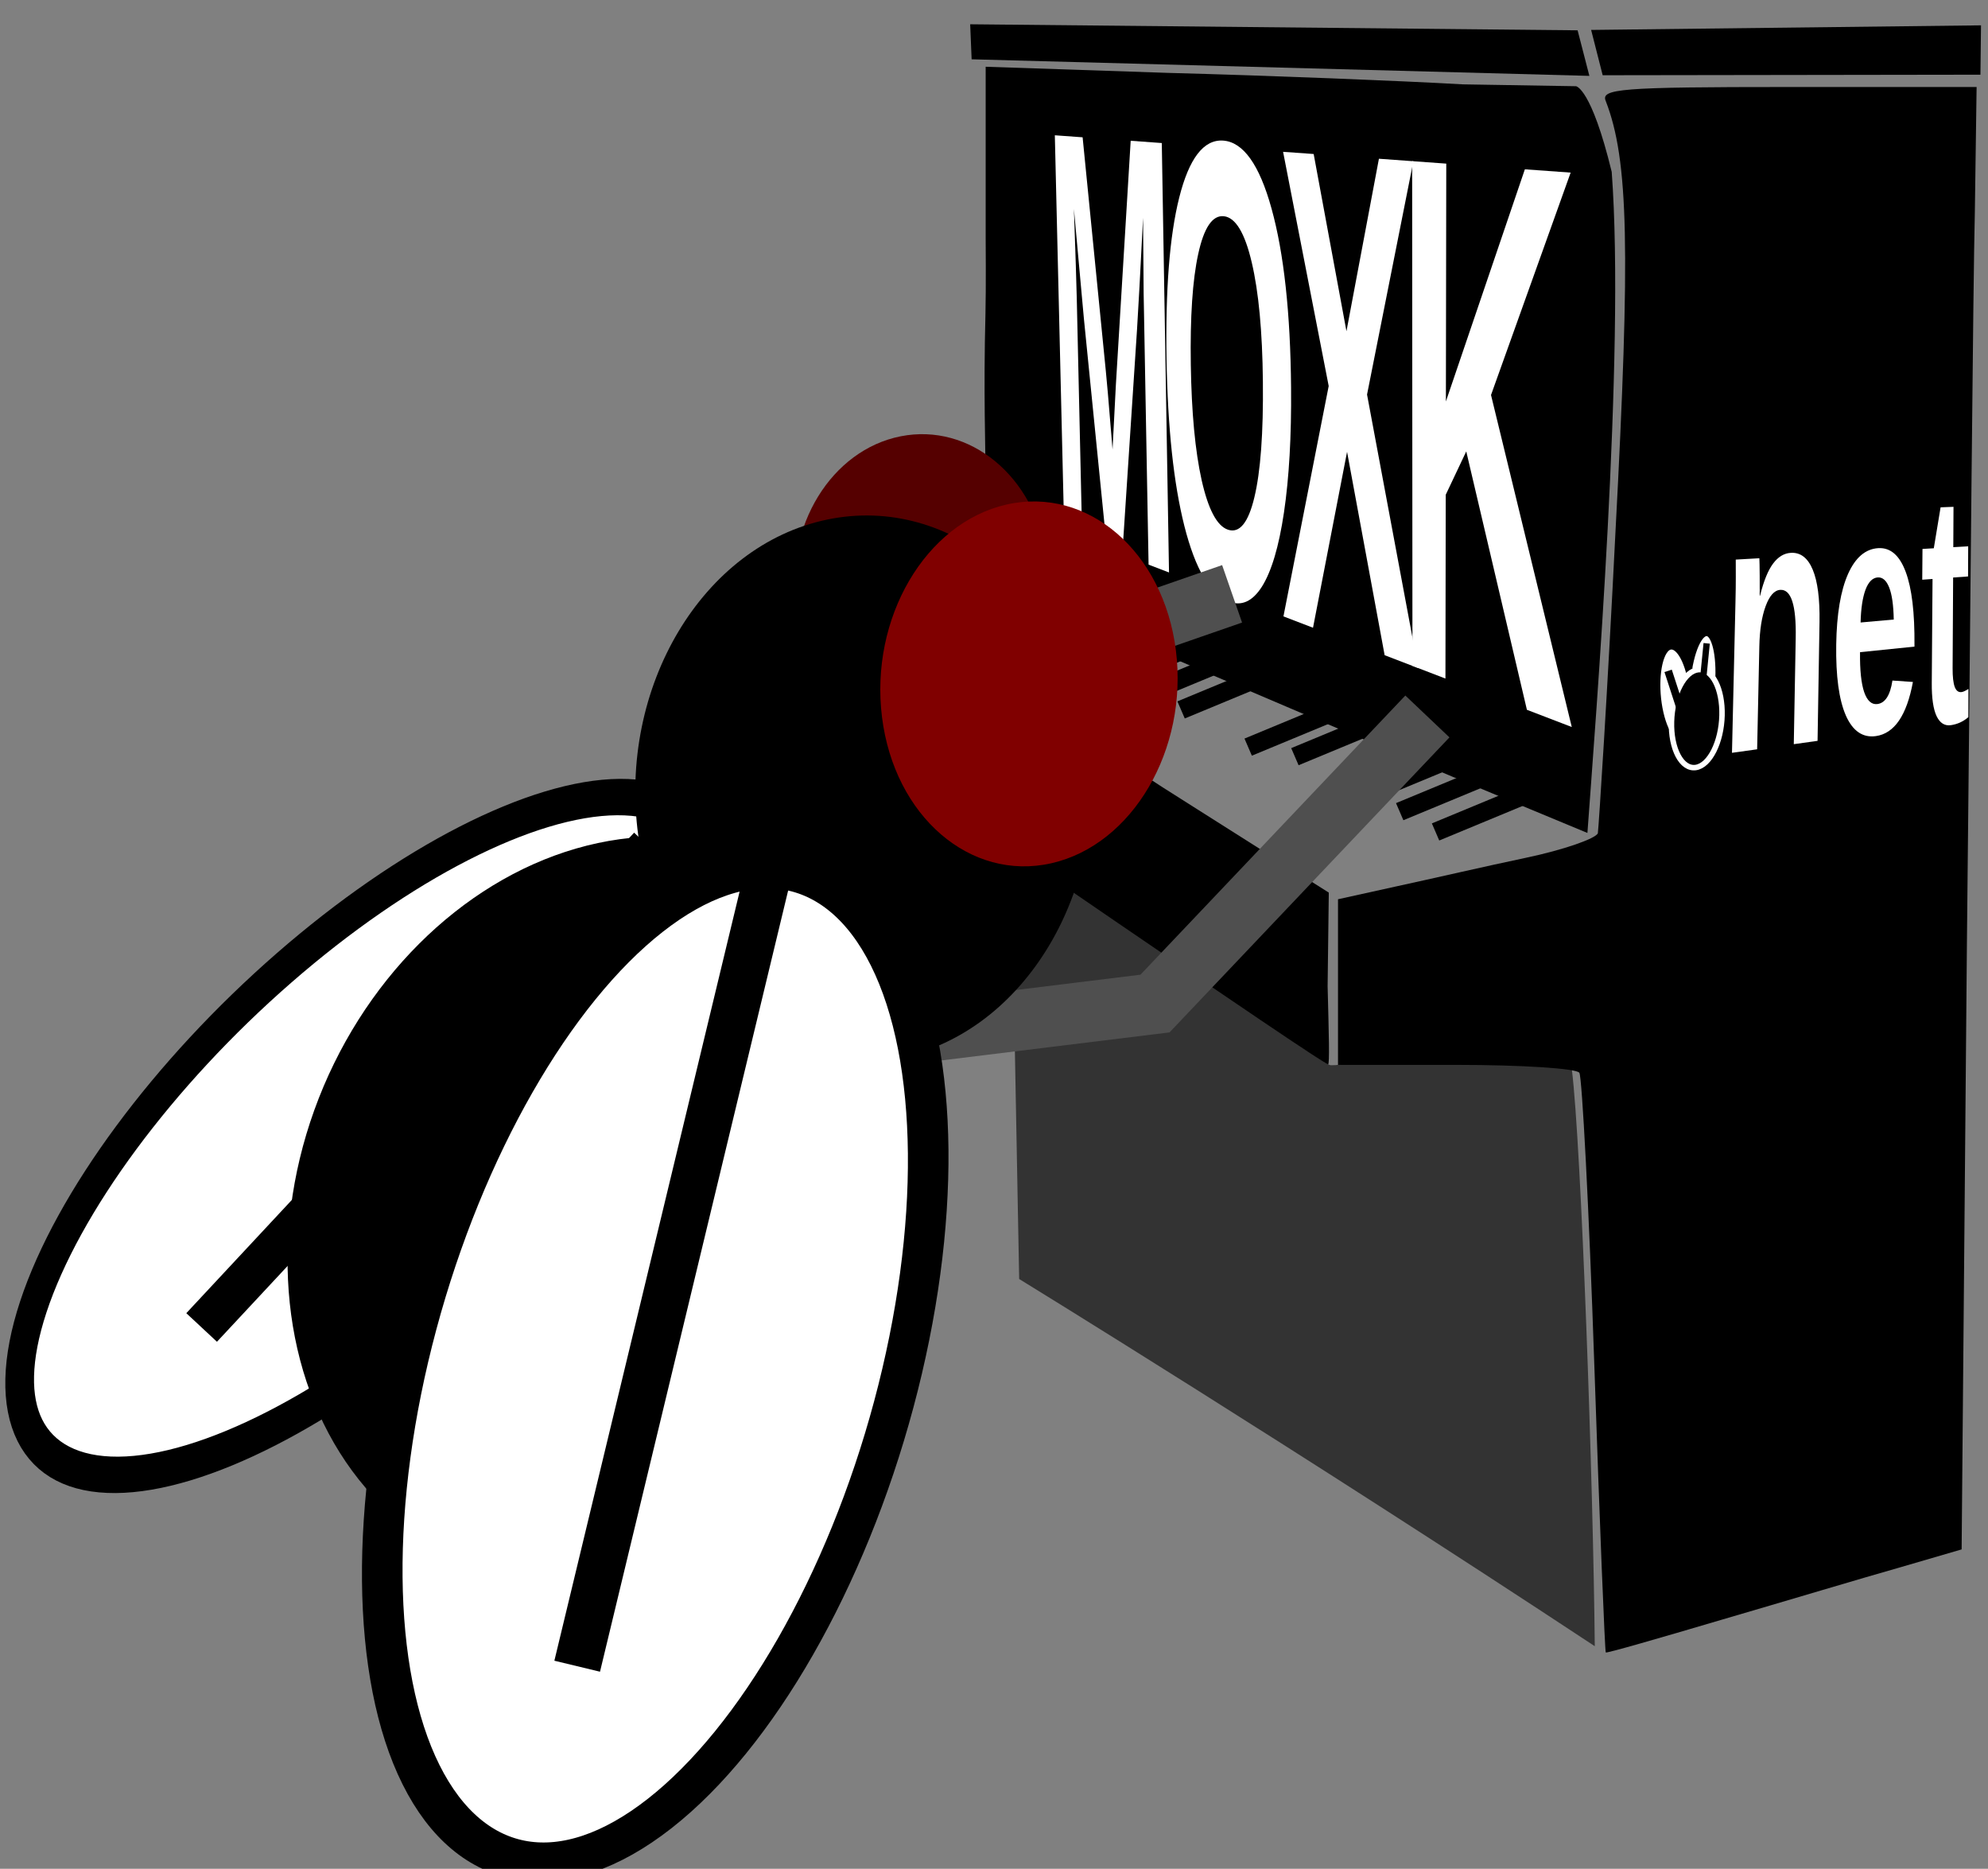 <?xml version="1.0" encoding="UTF-8" standalone="no"?>
<svg
   xmlns:dc="http://purl.org/dc/elements/1.1/"
   xmlns:cc="http://creativecommons.org/ns#"
   xmlns:rdf="http://www.w3.org/1999/02/22-rdf-syntax-ns#"
   xmlns:svg="http://www.w3.org/2000/svg"
   xmlns="http://www.w3.org/2000/svg"
   width="49.924mm"
   height="46.923mm"
   viewBox="0 0 49.924 46.923"
   version="1.1"
   id="svg5317">
  <rect x="0" y="0" width="49.924" height="46.923" fill="#808080" stroke="none"/>
  <defs
     id="defs5311" />
  <g
     id="layer1"
     transform="translate(-82.368,-123.598)">
    <g
       id="g5234"
       transform="matrix(0.632,0,0,0.632,-395.85,-314.382)">
      <rect
         style="opacity:1;fill:#000000;fill-opacity:1;stroke:none;stroke-width:1.367;stroke-linejoin:miter;stroke-miterlimit:4;stroke-dasharray:none;stroke-opacity:1"
         id="rect5166"
         width="5.719"
         height="0.74"
         x="448.58"
         y="969.656"
         transform="matrix(0.924,-0.383,0.396,0.918,0,0)" />
      <a
         id="a5076"
         transform="translate(359.632,342.14)">
        <g
           transform="matrix(0.035,0,0,-0.035,386.858,428.523)"
           fill="#000000"
           stroke="none"
           id="g5074">
          <path
             d="m 1448.02,766.957 c 0,0 314.205,-192.96 653.489,-416.834 -1.672,182.899 -15.377,569.102 -26.008,654.539 -48.62,40.044 -130.639,107.49 -252.385,158.788 -43.802,2.503 60.657,-145 -8.43,-149.803 -1.755,-0.122 4.513,-4.174 -12.838,-4.062 -5.08,0.385 -20.791,13.5 -23.857,14.892 -46.719,21.214 -126.244,182.359 -164.582,183.368 l -175.572,101.151 z"
             id="path64"
             style="fill:#333333" />
          <path
             d="m 1394.052,2151.449 701.325,-18.814 -13.361,51.713 -689.605,6.853 z"
             id="path5062" />
          <path
             d="m 2110.481,2133.355 428.866,0.619 L 2540,2190 l -442.628,-5.213 z"
             id="path5064" />
          <path
             d="m 1410,1948 c 0,0 0.475,-57.529 -0.251,-85.522 -2.309,-89.037 0.083,-151.537 0.251,-195.478 v -64 l -102,-30 -103,-30 -6,-42 c -5,-42 4.426,-41.233 29.426,-34.233 24.764,46.987 79.91,34.304 79.91,34.304 6.995,-71.1 10.704,-97.662 16.634,-168.857 0,0 467.705,-321.634 473.705,-321.634 2,0 0.887,34.744 -0.475,88.726 l 1.338,106.235 L 1611,1325 c -93,60 -254.315,176.107 -251.315,181.107 3,5 71.739,37.885 106.739,33.885 232.223,-103.621 626.737,-266.738 626.737,-266.738 9.15,127.402 42.989,543.877 27.575,750.443 -23.222,95.489 -40.533,97.191 -40.533,97.191 L 1952,2123 c -70,4 -220,10 -334,13 l -208,7 z"
             id="path5066" />
          <path
             d="m 2114,2104 c 26,-67 28,-169 11,-489 -9,-181 -19,-335 -20,-342 -2,-6 -39,-19 -82,-28 -43,-9 -108,-24 -145,-32 l -68,-15 v -94 -94 h 134 c 74,0 137,-4 140,-9 3,-4 11,-154 17,-332 6,-178 12,-325 13,-326 1,-1 60,16 131,37 72,21 162,48 201,59 l 72,21 6,688 c 4,378 7,751 9,830 l 2,142 h -214 c -191,0 -213,-2 -207,-16 z"
             id="path5068"
             style="fill:#000000;fill-opacity:1" />
        </g>
      </a>
      <rect
         style="opacity:1;fill:#000000;fill-opacity:1;stroke:none;stroke-width:1.367;stroke-linejoin:miter;stroke-miterlimit:4;stroke-dasharray:none;stroke-opacity:1"
         id="rect5110"
         width="5.719"
         height="0.74"
         x="459.518"
         y="982.26"
         transform="matrix(0.924,-0.383,0.396,0.918,0,0)" />
      <g
         aria-label="MOXK"
         id="g5124"
         style="font-style:normal;font-weight:normal;font-size:10.583px;line-height:1.25;font-family:sans-serif;letter-spacing:-1.069px;fill:#ffffff;fill-opacity:1;stroke:none;stroke-width:0.265"
         transform="matrix(1,0,0,1,159.894,141.952)">
        <path
           d="m 642.419,573.487 -0.183,-10.077 c -0.004,-0.232 -0.009,-0.464 -0.013,-0.697 -0.002,-0.232 -0.01,-1.231 -0.023,-3.005 -0.108,2.147 -0.188,3.626 -0.241,4.455 l -0.585,8.923 -0.61,-0.234 -0.915,-9.138 -0.397,-4.36 c 0.063,1.783 0.1,2.958 0.113,3.529 l 0.217,9.592 -0.714,-0.274 -0.374,-15.772 1.104,0.08 0.923,9.294 0.082,0.894 0.184,2.214 0.132,-2.558 0.589,-9.706 1.236,0.09 0.287,17.061 z"
           style="font-style:normal;font-variant:normal;font-weight:bold;font-stretch:normal;font-family:'Liberation Sans';-inkscape-font-specification:'Liberation Sans Bold';fill:#ffffff;stroke-width:0.265"
           id="path5116" />
        <path
           d="m 648.081,566.453 c 0.017,1.929 -0.078,3.584 -0.282,4.961 -0.202,1.36 -0.495,2.342 -0.878,2.95 -0.377,0.59 -0.815,0.783 -1.313,0.59 -0.748,-0.29 -1.333,-1.292 -1.766,-2.999 -0.428,-1.699 -0.663,-3.901 -0.709,-6.635 -0.046,-2.752 0.12,-4.888 0.503,-6.413 0.391,-1.555 0.969,-2.319 1.744,-2.267 0.796,0.054 1.442,0.95 1.925,2.701 0.491,1.769 0.751,4.152 0.776,7.112 z m -1.12,-0.256 c -0.02,-1.975 -0.168,-3.552 -0.443,-4.718 -0.273,-1.168 -0.641,-1.778 -1.1,-1.833 -0.458,-0.055 -0.799,0.449 -1.027,1.502 -0.226,1.032 -0.323,2.496 -0.294,4.392 0.029,1.901 0.172,3.427 0.431,4.592 0.263,1.163 0.609,1.819 1.044,1.966 0.457,0.155 0.808,-0.269 1.05,-1.281 0.247,-1.024 0.361,-2.564 0.339,-4.62 z"
           style="font-style:normal;font-variant:normal;font-weight:bold;font-stretch:normal;font-family:'Liberation Sans';-inkscape-font-specification:'Liberation Sans Bold';fill:#ffffff;stroke-width:0.265"
           id="path5118" />
        <path
           d="m 651.799,577.085 -1.493,-8.08 -1.353,6.989 -1.175,-0.451 1.798,-9.152 -1.812,-9.305 1.215,0.087 1.303,7.041 1.29,-6.853 1.369,0.099 -1.841,9.27 2.031,10.866 z"
           style="font-style:normal;font-variant:normal;font-weight:bold;font-stretch:normal;font-family:'Liberation Sans';-inkscape-font-specification:'Liberation Sans Bold';fill:#ffffff;stroke-width:0.265"
           id="path5120" />
        <path
           d="m 657.452,579.254 -2.41,-10.266 -0.815,1.722 -0.012,7.303 -1.311,-0.504 -0.012,-20.052 1.356,0.098 -0.015,9.45 3.138,-9.224 1.819,0.131 -3.164,8.836 3.209,13.19 z"
           style="font-style:normal;font-variant:normal;font-weight:bold;font-stretch:normal;font-family:'Liberation Sans';-inkscape-font-specification:'Liberation Sans Bold';fill:#ffffff;stroke-width:0.265"
           id="path5122" />
      </g>
      <g
         id="g5148"
         transform="matrix(0.825,0,0,0.825,272.506,231.535)">
        <g
           id="g5138"
           transform="matrix(0.088,0,0,0.088,693.661,582.754)">
          <path
             id="path5128"
             style="fill:#ffffff;stroke:#000000;stroke-width:3.992;stroke-miterlimit:4;stroke-dasharray:none;stroke-opacity:1"
             transform="matrix(0.982,0.19,-0.144,0.99,0,0)"
             d="m -254.518,160.702 c 0.747,15.565 -2.568,28.03 -7.438,27.75 -2.351,-0.135 -4.75,-3.285 -6.663,-8.757 -1.913,-5.474 -3.177,-12.803 -3.512,-20.356 -0.335,-7.53 0.282,-14.648 1.708,-19.788 1.42,-5.118 3.526,-7.855 5.854,-7.629 4.824,0.468 9.308,13.313 10.051,28.78 z" />
          <path
             id="path5130"
             style="fill:#ffffff;stroke:#000000;stroke-width:4.132;stroke-miterlimit:4;stroke-dasharray:none;stroke-opacity:1"
             transform="matrix(0.86,-0.51,0.437,0.899,0,0)"
             d="m -305.777,-57.857 c -3.157,13.262 -11.084,26.113 -17.759,28.738 -6.731,2.647 -9.646,-6.091 -6.455,-19.551 3.195,-13.477 11.259,-26.414 17.956,-28.862 6.642,-2.427 9.42,6.396 6.258,19.675 z" />
          <path
             id="path5132"
             style="fill:#000000;stroke:#ffffff;stroke-width:3;stroke-miterlimit:4;stroke-dasharray:none;stroke-opacity:1"
             d="m -271.039,125.596 c -0.353,14.658 -6.755,27.468 -14.378,28.565 -7.715,1.111 -13.692,-10.174 -13.27,-25.156 0.202,-7.172 1.878,-14.203 4.648,-19.534 2.754,-5.303 6.36,-8.481 10.02,-8.857 3.64,-0.374 7.041,2.053 9.467,6.737 2.421,4.673 3.683,11.228 3.513,18.245 z" />
          <path
             style="fill:none;stroke:#000000;stroke-width:4.214;stroke-linecap:butt;stroke-linejoin:miter;stroke-miterlimit:4;stroke-dasharray:none;stroke-opacity:1"
             d="m -300.532,101.269 7.757,23.855"
             id="path5134" />
          <path
             id="path5136"
             d="m -279.438,86.211 -2.906,29.212"
             style="fill:none;stroke:#000000;stroke-width:3.443;stroke-linecap:butt;stroke-linejoin:miter;stroke-miterlimit:4;stroke-dasharray:none;stroke-opacity:1" />
        </g>
        <g
           aria-label="net"
           id="g5146"
           style="font-style:normal;font-weight:normal;font-size:18.949px;line-height:1.25;font-family:sans-serif;fill:#cccccc;fill-opacity:1;stroke:none;stroke-width:0.474">
          <path
             d="m 673.266,595.196 0.093,-5.115 c 0.029,-1.584 -0.22,-2.353 -0.749,-2.316 -0.282,0.021 -0.516,0.283 -0.702,0.79 -0.184,0.503 -0.285,1.143 -0.301,1.918 l -0.106,4.97 -1.212,0.169 0.168,-7.25 c 0.012,-0.495 0.017,-0.897 0.016,-1.208 0.001,-0.317 0.001,-0.599 -0.002,-0.847 l 1.137,-0.065 c 0.007,0.106 0.012,0.39 0.016,0.854 0.004,0.459 0.004,0.776 10e-4,0.95 l 0.016,-0.001 c 0.175,-0.707 0.385,-1.223 0.63,-1.549 0.244,-0.325 0.528,-0.496 0.854,-0.514 0.466,-0.026 0.817,0.244 1.053,0.809 0.236,0.564 0.345,1.404 0.327,2.523 l -0.094,5.722 z"
             style="font-style:normal;font-variant:normal;font-weight:bold;font-stretch:normal;font-family:'Liberation Sans';-inkscape-font-specification:'Liberation Sans Bold';fill:#ffffff;stroke-width:0.474"
             id="path5140" />
          <path
             d="m 677.22,594.807 c -0.629,0.089 -1.111,-0.239 -1.444,-0.987 -0.333,-0.757 -0.489,-1.9 -0.466,-3.421 0.022,-1.464 0.213,-2.598 0.57,-3.401 0.355,-0.795 0.843,-1.208 1.461,-1.242 0.583,-0.032 1.021,0.35 1.316,1.144 0.295,0.787 0.435,1.962 0.422,3.535 l -10e-4,0.063 -2.621,0.268 c -0.011,0.859 0.056,1.501 0.2,1.925 0.146,0.417 0.358,0.608 0.634,0.573 0.379,-0.048 0.62,-0.426 0.726,-1.132 l 0.987,0.068 c -0.299,1.608 -0.89,2.48 -1.784,2.607 z m 0.089,-7.641 c -0.25,0.018 -0.447,0.215 -0.59,0.595 -0.14,0.381 -0.219,0.906 -0.235,1.575 l 1.597,-0.142 c -0.013,-0.694 -0.086,-1.207 -0.22,-1.542 -0.134,-0.34 -0.317,-0.502 -0.552,-0.486 z"
             style="font-style:normal;font-variant:normal;font-weight:bold;font-stretch:normal;font-family:'Liberation Sans';-inkscape-font-specification:'Liberation Sans Bold';fill:#ffffff;stroke-width:0.474"
             id="path5142" />
          <path
             d="m 680.829,594.281 c -0.297,0.042 -0.525,-0.103 -0.685,-0.436 -0.16,-0.338 -0.237,-0.87 -0.232,-1.594 l 0.037,-5.01 -0.496,0.035 0.012,-1.482 0.545,-0.032 0.327,-1.972 0.622,-0.024 -0.01,1.943 0.717,-0.041 -0.006,1.451 -0.719,0.051 -0.025,4.365 c -0.002,0.413 0.032,0.714 0.102,0.904 0.07,0.184 0.18,0.267 0.328,0.248 0.078,-0.009 0.189,-0.06 0.332,-0.151 l -0.005,1.359 c -0.246,0.212 -0.527,0.341 -0.844,0.386 z"
             style="font-style:normal;font-variant:normal;font-weight:bold;font-stretch:normal;font-family:'Liberation Sans';-inkscape-font-specification:'Liberation Sans Bold';fill:#ffffff;stroke-width:0.474"
             id="path5144" />
        </g>
      </g>
      <rect
         style="opacity:1;fill:#000000;fill-opacity:1;stroke:none;stroke-width:1.367;stroke-linejoin:miter;stroke-miterlimit:4;stroke-dasharray:none;stroke-opacity:1"
         id="rect5152"
         width="5.719"
         height="0.74"
         x="458.529"
         y="980.97"
         transform="matrix(0.924,-0.383,0.396,0.918,0,0)" />
      <rect
         style="opacity:1;fill:#000000;fill-opacity:1;stroke:none;stroke-width:1.367;stroke-linejoin:miter;stroke-miterlimit:4;stroke-dasharray:none;stroke-opacity:1"
         id="rect5154"
         width="5.719"
         height="0.74"
         x="456.939"
         y="979.802"
         transform="matrix(0.924,-0.383,0.396,0.918,0,0)" />
      <rect
         style="opacity:1;fill:#000000;fill-opacity:1;stroke:none;stroke-width:1.367;stroke-linejoin:miter;stroke-miterlimit:4;stroke-dasharray:none;stroke-opacity:1"
         id="rect5156"
         width="5.719"
         height="0.74"
         x="455.571"
         y="977.356"
         transform="matrix(0.924,-0.383,0.396,0.918,0,0)" />
      <rect
         style="opacity:1;fill:#000000;fill-opacity:1;stroke:none;stroke-width:1.367;stroke-linejoin:miter;stroke-miterlimit:4;stroke-dasharray:none;stroke-opacity:1"
         id="rect5158"
         width="5.719"
         height="0.74"
         x="454.017"
         y="976.294"
         transform="matrix(0.924,-0.383,0.396,0.918,0,0)" />
      <rect
         style="opacity:1;fill:#000000;fill-opacity:1;stroke:none;stroke-width:1.367;stroke-linejoin:miter;stroke-miterlimit:4;stroke-dasharray:none;stroke-opacity:1"
         id="rect5160"
         width="5.719"
         height="0.74"
         x="452.155"
         y="973.907"
         transform="matrix(0.924,-0.383,0.396,0.918,0,0)" />
      <rect
         style="opacity:1;fill:#000000;fill-opacity:1;stroke:none;stroke-width:1.367;stroke-linejoin:miter;stroke-miterlimit:4;stroke-dasharray:none;stroke-opacity:1"
         id="rect5162"
         width="5.719"
         height="0.74"
         x="451.274"
         y="972.773"
         transform="matrix(0.924,-0.383,0.396,0.918,0,0)" />
      <rect
         style="opacity:1;fill:#000000;fill-opacity:1;stroke:none;stroke-width:1.367;stroke-linejoin:miter;stroke-miterlimit:4;stroke-dasharray:none;stroke-opacity:1"
         id="rect5164"
         width="5.719"
         height="0.74"
         x="450.486"
         y="971.741"
         transform="matrix(0.924,-0.383,0.396,0.918,0,0)" />
      <rect
         style="opacity:1;fill:#000000;fill-opacity:1;stroke:none;stroke-width:1.367;stroke-linejoin:miter;stroke-miterlimit:4;stroke-dasharray:none;stroke-opacity:1"
         id="rect5168"
         width="5.719"
         height="0.74"
         x="447.709"
         y="968.63"
         transform="matrix(0.924,-0.383,0.396,0.918,0,0)" />
    </g>
    <g
       id="g5197-9"
       transform="matrix(0.632,0,0,0.632,-392.857,-316.792)">
      <ellipse
         style="opacity:1;fill:#550000;fill-opacity:1;stroke-width:0.192"
         id="ellipse5078-3"
         cx="680.045"
         cy="861.14"
         rx="5.069"
         ry="5.824"
         transform="matrix(0.981,-0.195,0.141,0.99,0,0)" />
      <ellipse
         style="opacity:1;fill:#ffffff;fill-opacity:1;stroke:#000000;stroke-width:1.302;stroke-linejoin:round;stroke-miterlimit:4;stroke-dasharray:none;stroke-opacity:1"
         id="ellipse5080-1"
         cx="1098.362"
         cy="-366.946"
         rx="7.456"
         ry="17.8"
         transform="matrix(0.446,0.895,-0.754,0.657,0,0)" />
      <path
         style="fill:none;stroke:#000000;stroke-width:1.665;stroke-linecap:butt;stroke-linejoin:miter;stroke-miterlimit:4;stroke-dasharray:none;stroke-opacity:1"
         d="m 777.744,730.469 -17.794,19.09"
         id="path5082-9" />
      <path
         style="fill:none;stroke:#4f4f4f;stroke-width:2.416;stroke-linecap:butt;stroke-linejoin:miter;stroke-miterlimit:4;stroke-dasharray:none;stroke-opacity:1"
         d="m 800.896,720.412 -12.427,4.311 -7.733,15.465"
         id="path5084-4" />
      <path
         style="opacity:1;fill:none;stroke:#4f4f4f;stroke-width:2.416;stroke-linecap:butt;stroke-linejoin:miter;stroke-miterlimit:4;stroke-dasharray:none;stroke-opacity:1"
         d="m 784.999,738.266 12.833,-1.576 10.824,-11.406"
         id="path5086-7" />
      <ellipse
         style="opacity:1;fill:#000000;fill-opacity:1;stroke-width:0.209"
         id="ellipse5088-8"
         cx="682.432"
         cy="875.244"
         rx="9.151"
         ry="10.785"
         transform="matrix(0.979,-0.204,0.135,0.991,0,0)" />
      <ellipse
         style="opacity:1;fill:#000000;fill-opacity:1;stroke-width:0.251"
         id="ellipse5090-4"
         cx="982.646"
         cy="463.663"
         rx="12.531"
         ry="15.167"
         transform="matrix(0.95,0.314,-0.339,0.941,0,0)" />
      <ellipse
         style="opacity:1;fill:#800000;fill-opacity:1;stroke-width:0.236"
         id="ellipse5092-5"
         cx="700.487"
         cy="885.885"
         rx="5.989"
         ry="7.183"
         transform="matrix(0.975,-0.221,0.124,0.992,0,0)" />
      <ellipse
         style="opacity:1;fill:#ffffff;fill-opacity:1;stroke:#000000;stroke-width:1.58;stroke-linejoin:round;stroke-miterlimit:4;stroke-dasharray:none;stroke-opacity:1"
         id="ellipse5094-0"
         cx="950.668"
         cy="619.055"
         rx="9.604"
         ry="20.361"
         transform="matrix(0.987,0.161,-0.259,0.966,0,0)" />
      <path
         style="fill:none;stroke:#000000;stroke-width:1.865;stroke-linecap:butt;stroke-linejoin:miter;stroke-miterlimit:4;stroke-dasharray:none;stroke-opacity:1"
         d="m 782.49,731.395 -7.617,31.622"
         id="path5150-3" />
    </g>
  </g>
</svg>
